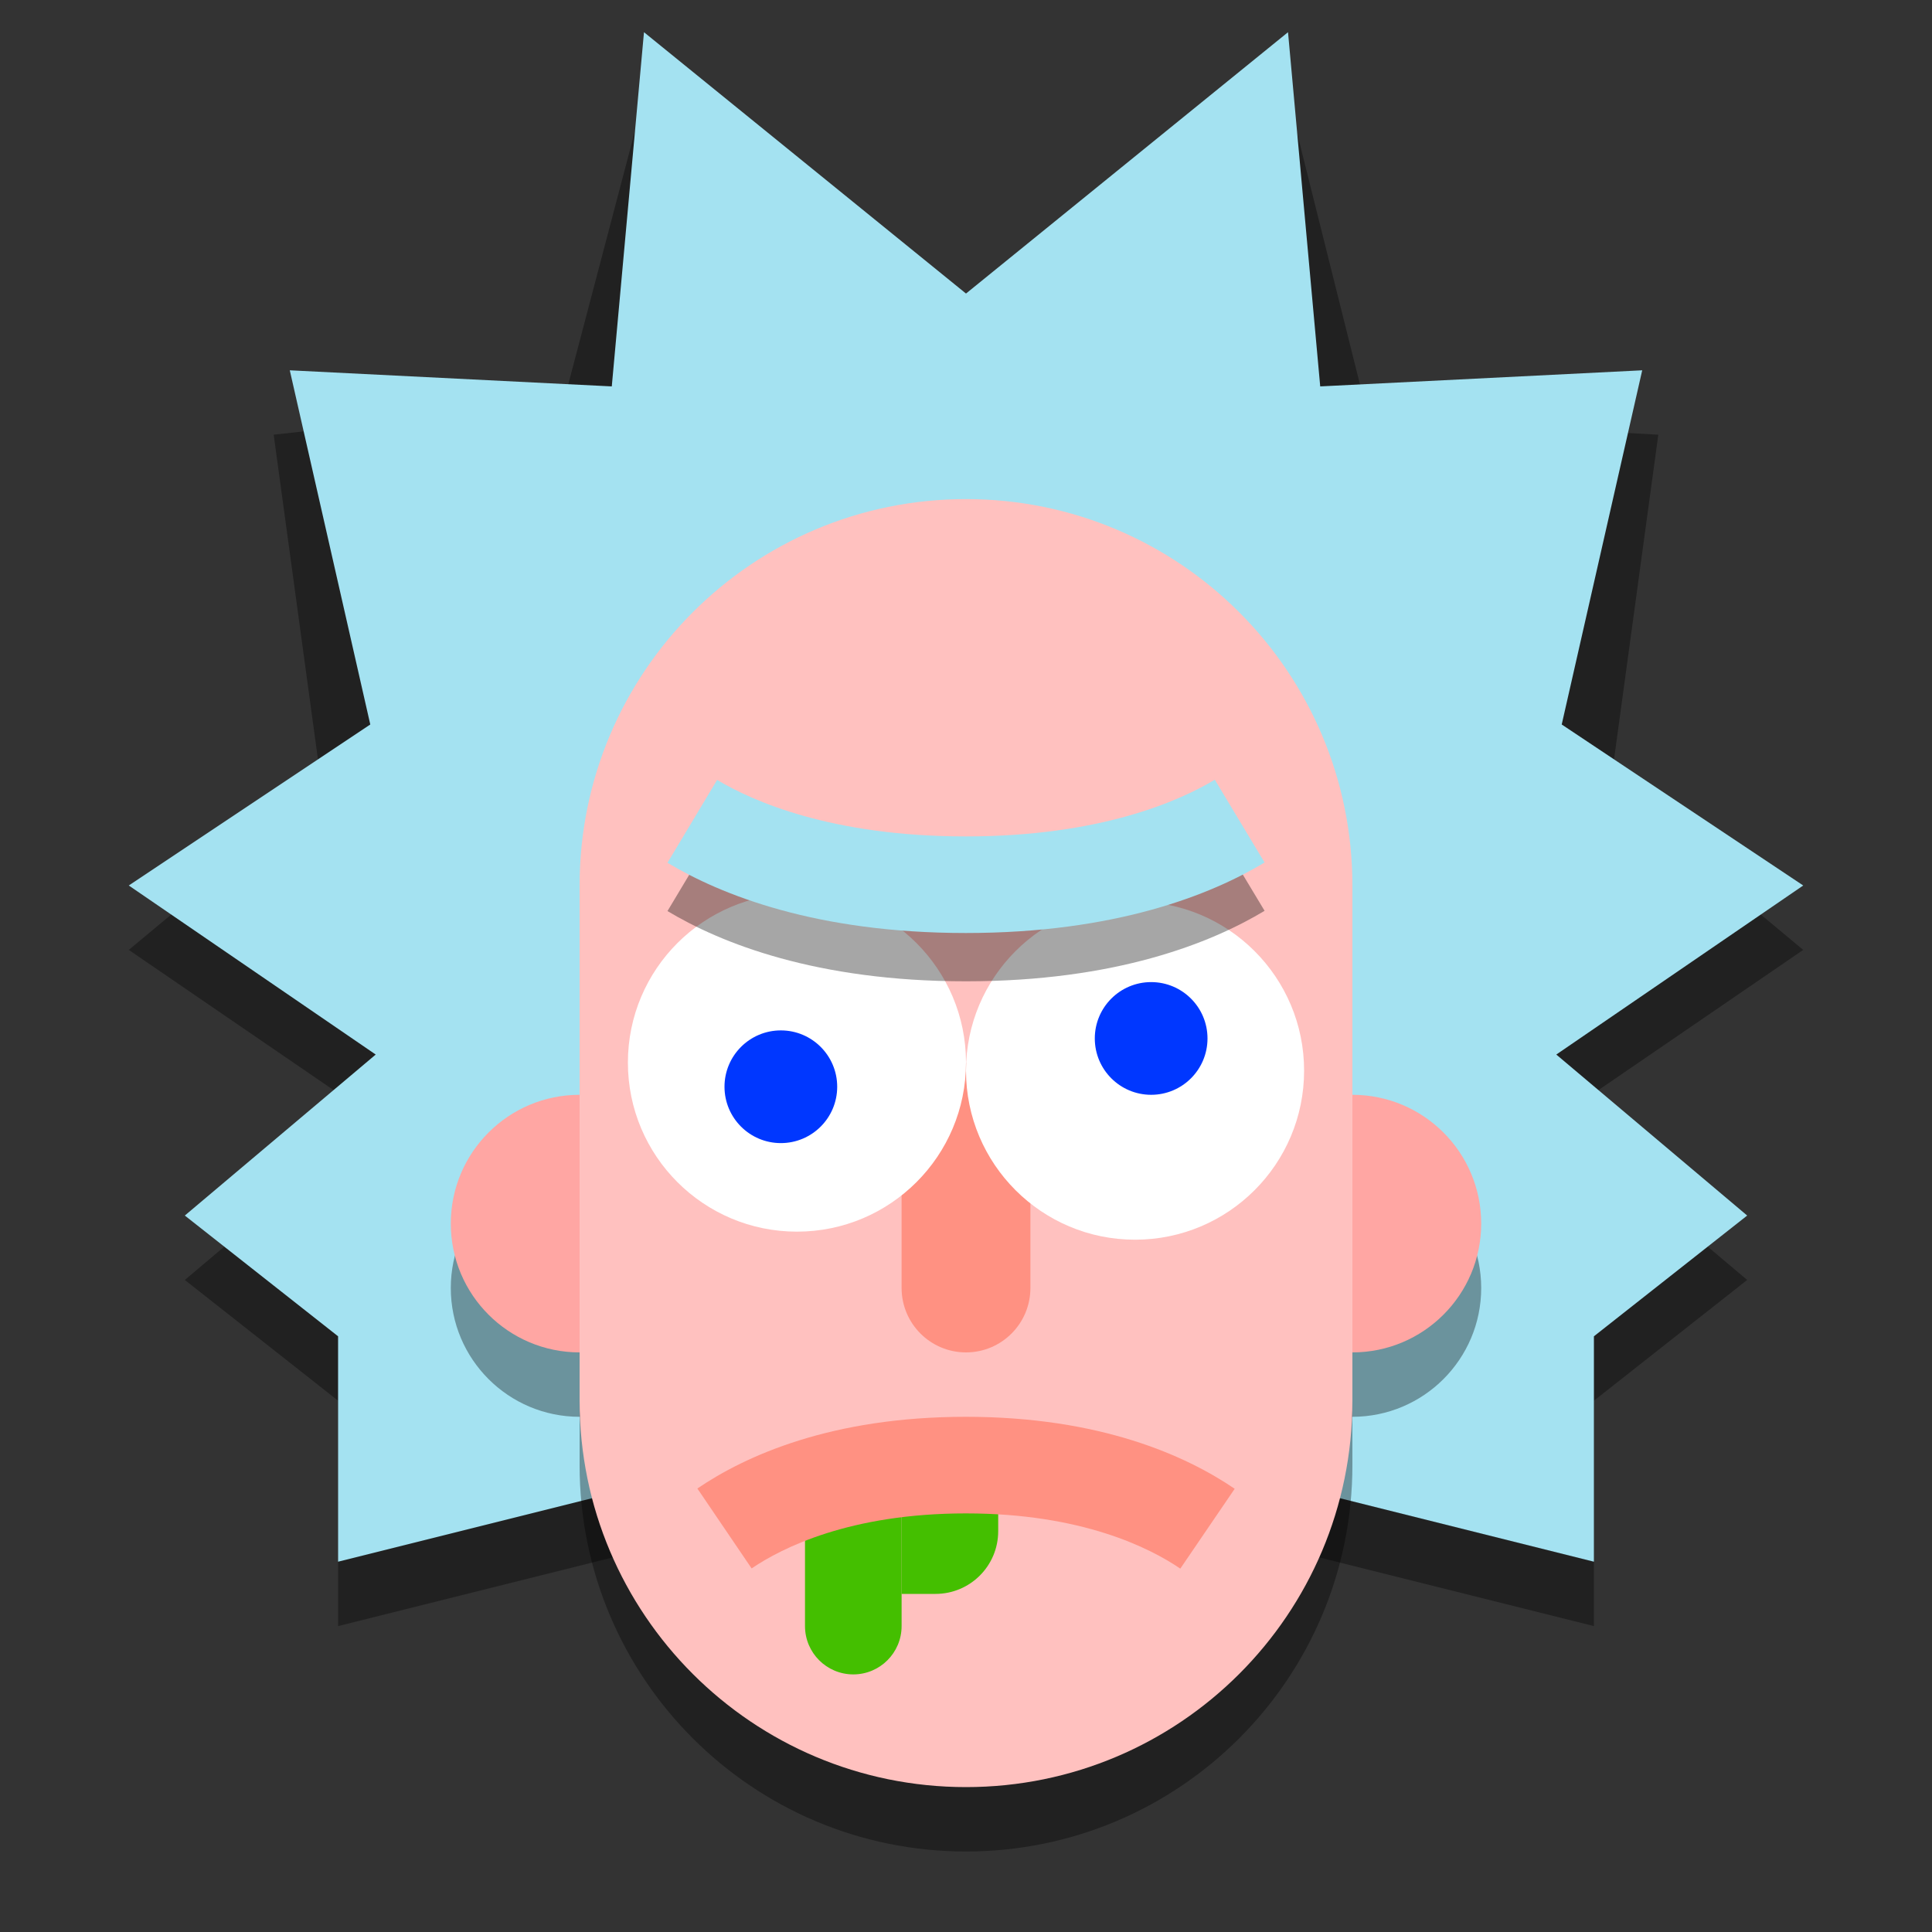 <?xml version="1.0" encoding="iso-8859-1"?>
<!-- Generator: Adobe Illustrator 28.0.0, SVG Export Plug-In . SVG Version: 6.00 Build 0)  -->
<svg version="1.1" baseProfile="basic" xmlns="http://www.w3.org/2000/svg" xmlns:xlink="http://www.w3.org/1999/xlink" x="0px"
	 y="0px" viewBox="0 0 120 120" xml:space="preserve">
<rect x="0" y="0" width="120" height="120" fill="#333333" stroke="none"/>
<g id="&#x421;&#x43B;&#x43E;&#x439;_1">
	<polygon style="opacity:0.35;" points="112.001,59 100.001,49 103.001,27 85,26 80,6 60.001,22.232 59.999,22.232 39.999,6 
		34.999,25 16.999,27 19.999,49 7.999,59 23.336,69.5 11.479,79.5 20.999,87 20.999,101 40.999,96 59.999,96 60.001,96 79.001,96 
		99.001,101 99.001,87 108.521,79.5 96.664,69.5 	"/>
	<polygon style="fill:#A4E2F1;" points="112.001,55 97.001,45 102.001,23 82.001,24 80.001,2 60.001,18.232 59.999,18.232 39.999,2 
		37.999,24 17.999,23 22.999,45 7.999,55 23.336,65.5 11.479,75.5 20.999,83 20.999,97 40.999,92 59.999,92 60.001,92 79.001,92 
		99.001,97 99.001,83 108.521,75.5 96.664,65.5 	"/>
	<circle style="opacity:0.35;" cx="84" cy="80" r="8"/>
	<circle style="opacity:0.35;" cx="36" cy="80" r="8"/>
	<circle style="fill:#FFA6A3;" cx="84" cy="76" r="8"/>
	<circle style="fill:#FFA6A3;" cx="36" cy="76" r="8"/>
	<path style="opacity:0.35;" d="M60,115L60,115c-13.255,0-24-10.745-24-24V59c0-13.255,10.745-24,24-24h0c13.255,0,24,10.745,24,24
		v32C84,104.255,73.255,115,60,115z"/>
	<path style="fill:#FFC1BF;" d="M60,111L60,111c-13.255,0-24-10.745-24-24V55c0-13.255,10.745-24,24-24h0c13.255,0,24,10.745,24,24
		v32C84,100.255,73.255,111,60,111z"/>
	<path style="fill:#FF9182;" d="M60,84L60,84c-2.209,0-4-1.791-4-4V66h8v14C64,82.209,62.209,84,60,84z"/>
	<circle style="fill:#FFFFFF;" cx="70.5" cy="66.5" r="10.5"/>
	<circle style="fill:#FFFFFF;" cx="49.5" cy="66" r="10.5"/>
	<circle style="fill:#0037FF;" cx="71.5" cy="64.5" r="3.5"/>
	<circle style="fill:#0037FF;" cx="48.5" cy="67.5" r="3.5"/>
	<path style="fill:#44BF00;" d="M58.106,99H56v-7h6v3.106C62,97.257,60.257,99,58.106,99z"/>
	<path style="fill:#44BF00;" d="M53,104L53,104c-1.657,0-3-1.343-3-3v-8h6v8C56,102.657,54.657,104,53,104z"/>
	<g style="opacity:0.35;">
		<path d="M59.988,60.951c-9.298,0-15.208-2.373-18.53-4.363l3.084-5.146c2.187,1.311,7.102,3.509,15.446,3.509
			c8.36,0,13.279-2.207,15.466-3.522l3.092,5.143C75.222,58.569,69.305,60.951,59.988,60.951z"/>
	</g>
	<g>
		<path style="fill:#A4E2F1;" d="M59.988,57.951c-9.298,0-15.208-2.373-18.53-4.363l3.084-5.146
			c2.187,1.311,7.102,3.509,15.446,3.509c8.36,0,13.279-2.207,15.466-3.522l3.092,5.143C75.222,55.569,69.305,57.951,59.988,57.951z
			"/>
	</g>
	<g>
		<path style="fill:#FF9182;" d="M73.311,97.43C71.431,96.149,67.2,94,59.989,94c-7.196,0-11.424,2.142-13.304,3.418l-3.37-4.964
			C46.307,90.422,51.629,88,59.989,88c8.378,0,13.706,2.432,16.7,4.471L73.311,97.43z"/>
	</g>
</g>
<g id="&#x421;&#x43B;&#x43E;&#x439;_2">
</g>
</svg>